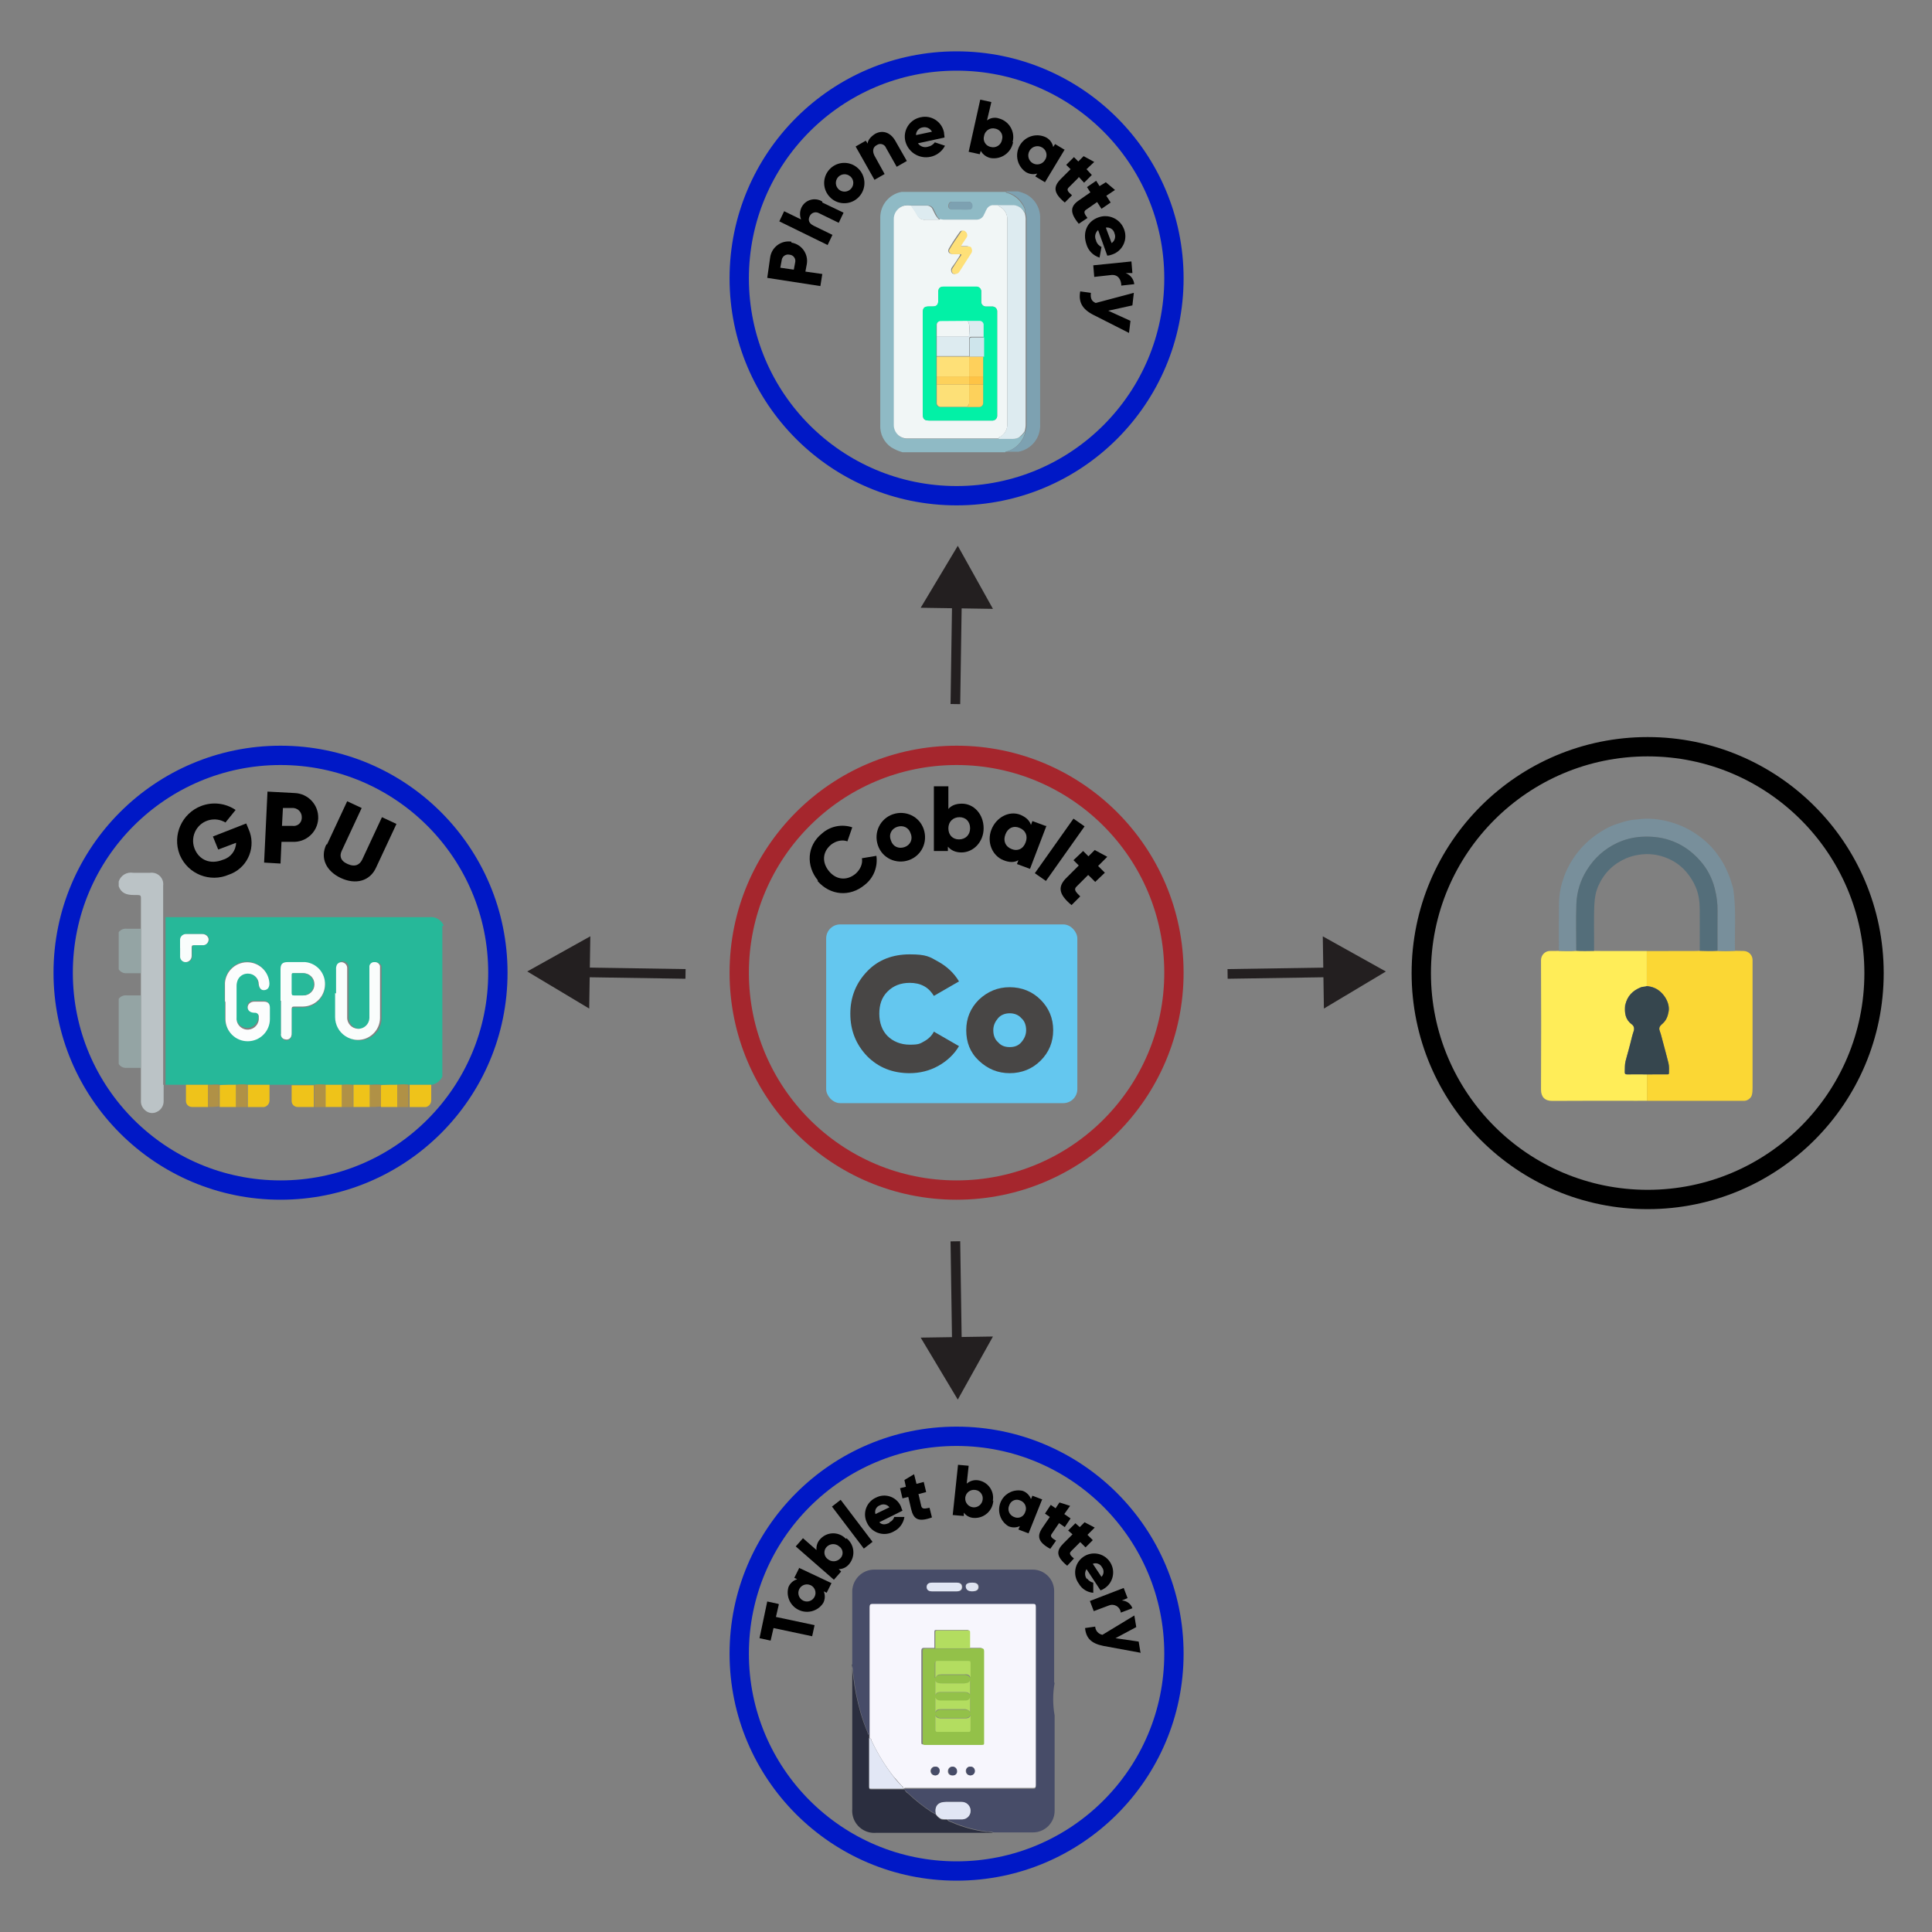 <?xml version="1.0" encoding="UTF-8"?><svg id="Layer_1" xmlns="http://www.w3.org/2000/svg" viewBox="0 0 400 400"><rect x="0" y="0" width="400" height="400" fill="#808080" stroke="none"/><defs><style>.cls-1{stroke:#a5262d;}.cls-1,.cls-2,.cls-3{stroke-width:4px;}.cls-1,.cls-2,.cls-3,.cls-4{fill:none;stroke-miterlimit:10;}.cls-5{fill:#93c149;}.cls-6{fill:#7da1b1;}.cls-7{fill:#8fbac5;}.cls-2{stroke:#000;}.cls-8{fill:#fafdfc;}.cls-9{fill:#fff;}.cls-10{fill:#fcfdfd;}.cls-3{stroke:#0018c6;}.cls-11{fill:#e2e7f5;}.cls-12{fill:#546e7a;}.cls-13{fill:#f9fdfc;}.cls-14{fill:#bbc3c6;}.cls-15{fill:#f1f6f6;}.cls-16{fill:#f7f6fd;}.cls-17{fill:#02f1a6;}.cls-18{fill:#efc319;}.cls-19{fill:#e1e6f4;}.cls-20{fill:#ffed58;}.cls-4{stroke:#231f20;stroke-width:2px;}.cls-21{fill:#36464e;}.cls-22{fill:#fde077;}.cls-23{fill:#fee077;}.cls-24{fill:#ddebf0;}.cls-25{fill:#474c68;}.cls-26{fill:#b3dd60;}.cls-27{fill:#26b899;}.cls-28{fill:#fed05b;}.cls-29{fill:#efc31a;}.cls-30{fill:#788f9b;}.cls-31{fill:#b09146;}.cls-32{fill:#484645;}.cls-33{fill:#fec345;}.cls-34{fill:#dee3f1;}.cls-35{fill:#2b2e3f;}.cls-36{fill:#94a4a4;}.cls-37{fill:#fee078;}.cls-38{fill:#cee5ec;}.cls-39{fill:#fdd15b;}.cls-40{fill:#fbd734;}.cls-41{fill:#231f20;}.cls-42{fill:#64c7ef;}.cls-43{fill:#28b99a;}</style></defs><line class="cls-9" x1="141.93" y1="201.64" x2="109.16" y2="201.14"/><line class="cls-4" x1="141.93" y1="201.64" x2="119.92" y2="201.3"/><polygon class="cls-41" points="122.22 193.85 109.16 201.13 121.99 208.81 122.22 193.85"/><line class="cls-9" x1="254.16" y1="201.64" x2="286.93" y2="201.14"/><line class="cls-4" x1="254.16" y1="201.64" x2="276.17" y2="201.3"/><polygon class="cls-41" points="274.1 208.81 286.93 201.14 273.87 193.86 274.1 208.81"/><line class="cls-9" x1="197.8" y1="145.77" x2="198.3" y2="113"/><line class="cls-4" x1="197.8" y1="145.77" x2="198.13" y2="123.76"/><polygon class="cls-41" points="205.58 126.06 198.3 113 190.62 125.83 205.58 126.06"/><line class="cls-9" x1="197.8" y1="257" x2="198.3" y2="289.77"/><line class="cls-4" x1="197.8" y1="257" x2="198.13" y2="279.01"/><polygon class="cls-41" points="190.62 276.94 198.3 289.77 205.58 276.71 190.62 276.94"/><circle class="cls-1" cx="198.05" cy="201.39" r="45"/><path d="m169.35,182.29c-2.5-3-2.3-7.2.8-9.7,1.8-1.6,4.2-2,6.3-1.3l-1,2.9c-1.1-.4-2.4-.1-3.4.7-1.8,1.5-1.9,3.7-.4,5.5,1.5,1.8,3.7,2,5.5.5,1-.9,1.5-2.1,1.3-3.2l3-.5c.3,2.2-.5,4.5-2.4,6-3.1,2.6-7.2,2.2-9.8-.8l.1-.1Z"/><path d="m181.75,174.99c-.9-2.7.5-5.5,3.1-6.4,2.6-.9,5.5.4,6.4,3.1.9,2.7-.5,5.5-3.1,6.4-2.6.9-5.5-.4-6.4-3.1Zm6.8-2.4c-.4-1.3-1.6-1.8-2.8-1.4s-1.8,1.6-1.3,2.8c.4,1.3,1.6,1.8,2.8,1.4s1.8-1.6,1.3-2.8Z"/><path d="m203.65,171.49c0,2.8-2.1,5-4.6,5-1.3,0-2.2-.5-2.8-1.2v.9h-2.9v-13.4h3v4.7c.6-.7,1.5-1.1,2.8-1.1,2.5,0,4.5,2.2,4.5,5.1Zm-2.8,0c0-1.4-.9-2.3-2.2-2.3s-2.3.9-2.3,2.3.9,2.3,2.2,2.3,2.3-.9,2.3-2.3Z"/><path d="m216.65,170.99l-3.4,8.9-2.7-1,.3-.8c-.8.5-1.9.5-3.1,0-2.3-.9-3.5-3.7-2.5-6.3,1-2.6,3.7-4,6-3.1,1.2.5,1.9,1.2,2.2,2.1l.3-.8,2.7,1h.2Zm-4.3,3.4c.5-1.3,0-2.5-1.3-3-1.2-.5-2.4,0-2.9,1.4-.5,1.3,0,2.5,1.3,3,1.2.5,2.4,0,2.9-1.4Z"/><path d="m222.25,169.49l2.3,1.6-8,11.3-2.3-1.6,8-11.3Z"/><path d="m225.25,181.19l-2.4,2.4c-.6.6-.1,1.1.8,2l-1.8,1.8c-2.9-2.4-2.8-4-.9-5.8l2.4-2.4-1.1-1.1,2-1.9,1.1,1.1,1.3-1.3,2.6,1.4-1.9,1.9,1.4,1.4-2,1.9-1.4-1.4h-.1Z"/><rect class="cls-42" x="171.05" y="191.39" width="52" height="37" rx="2.9" ry="2.9"/><path class="cls-32" d="m188.35,222.19c-3.6,0-6.5-1.2-8.8-3.5-2.3-2.4-3.5-5.3-3.5-8.8s1.2-6.4,3.5-8.8c2.3-2.4,5.3-3.5,8.8-3.5s4.1.5,5.9,1.5c1.8,1,3.3,2.4,4.3,4.1l-5.2,3c-.5-.8-1.1-1.5-2-2-.9-.5-1.9-.7-3-.7-1.9,0-3.4.6-4.6,1.8-1.2,1.2-1.7,2.7-1.7,4.6s.6,3.5,1.7,4.6c1.1,1.1,2.7,1.8,4.6,1.8s2.1-.2,3-.7c.9-.5,1.6-1.2,2-2l5.2,3c-1,1.7-2.5,3.1-4.3,4.1s-3.8,1.5-6,1.5h.1Z"/><path class="cls-32" d="m209.05,222.19c-2.5,0-4.6-.9-6.4-2.6-1.8-1.7-2.6-3.8-2.6-6.3s.9-4.6,2.6-6.3c1.8-1.7,3.9-2.6,6.4-2.6s4.7.9,6.4,2.6c1.7,1.7,2.6,3.8,2.6,6.3s-.9,4.6-2.6,6.3c-1.7,1.7-3.9,2.6-6.4,2.6Zm0-5.4c1,0,1.8-.3,2.4-1,.6-.7,1-1.5,1-2.5s-.3-1.9-1-2.5c-.6-.7-1.5-1-2.4-1s-1.8.3-2.4,1c-.6.7-1,1.5-1,2.5s.3,1.9,1,2.5c.6.7,1.4,1,2.4,1Z"/><circle class="cls-3" cx="58.08" cy="201.39" r="45"/><path class="cls-27" d="m91.58,191.69v31.2c-.42.93-1.29,1.58-2.3,1.7h-4.6c-.76-.1-1.54-.1-2.3,0h-3.5c-.63-.1-1.27-.1-1.9,0h-9.4c-.76-.1-1.54-.1-2.3,0h-13.8c-.76-.1-1.54-.1-2.3,0h-3.5c-.63-.1-1.27-.1-1.9,0h-9.5v-34.7h54.6c1.3-.16,2.54.58,3,1.8h-.3Zm-45,15.6h0v3.5c0,2.54,2.06,4.6,4.6,4.6,2.54,0,4.59-2.06,4.6-4.6v-2.3c0-.9-.4-1.3-1.3-1.3h-1.9c-.7-.07-1.32.43-1.39,1.13,0,.02,0,.05,0,.07,0,.7.5,1.1,1.4,1.1s.9,0,.9.9c.07,1.27-.91,2.36-2.18,2.43-1.21.06-2.27-.82-2.42-2.03v-6.9c-.06-.46.05-.92.3-1.3.61-1.1,1.99-1.5,3.1-.9.72.41,1.17,1.17,1.2,2,.1.8.6,1.3,1.2,1.2.65-.09,1.1-.7,1.01-1.35,0-.02,0-.04,0-.05-.14-2.53-2.27-4.48-4.8-4.4-2.33.15-4.2,1.98-4.4,4.3v3.8l.1.1Zm23.1-1.6v5c-.06,1.59.75,3.09,2.12,3.91,2.1,1.44,4.96.9,6.4-1.19.51-.74.79-1.61.8-2.51v-10.8c-.1-.51-.58-.86-1.1-.8-.51-.03-.97.31-1.1.8v10.5c.06,1.27-.93,2.34-2.2,2.4-1.27.06-2.34-.93-2.4-2.2v-10.5c0-.52-.32-1-.8-1.2-.47-.19-1.01-.02-1.3.4-.2.29-.31.64-.3,1v5l-.12.19Zm-11.5,1.6v6.9c-.02.56.36,1.06.9,1.2.49.08.97-.16,1.2-.6.13-.25.17-.53.1-.8v-4.8c0-.5.1-.6.6-.6h1.82c2.46-.06,4.44-2.04,4.5-4.5.04-2.39-1.73-4.41-4.1-4.7-1.2-.1-2.4,0-3.6,0s-1.5.4-1.5,1.5v6.5l.08-.1Zm-20.8-11v1.6c-.01.65.46,1.2,1.1,1.3.64.08,1.21-.37,1.29-1.01,0-.03,0-.06,0-.09v-1.9c0-.4.1-.5.5-.5h1.7c.62.02,1.16-.4,1.3-1,.06-.63-.38-1.2-1-1.3h-3.48c-.66-.05-1.24.44-1.3,1.1v1.8h-.12Z"/><path class="cls-14" d="m33.88,224.6v3.4c0,.95-.54,1.81-1.4,2.2-.78.41-1.74.29-2.4-.3-.63-.51-.97-1.29-.9-2.1v-41c0-1.6.2-1.5-1.5-1.5-1.5,0-2.6-.4-3.1-1.8v-1c.41-1.27,1.69-2.03,3-1.8h3.5c1.31-.18,2.52.73,2.7,2.03.03.22.03.45,0,.67v41.2h.1Z"/><path class="cls-36" d="m29.18,206.09v15h-3c-.64.05-1.26-.26-1.6-.8v-13.5c.4-.53,1.05-.79,1.7-.7h2.9Z"/><path class="cls-36" d="m29.18,192.29v9.2h-3c-.64.05-1.26-.26-1.6-.8v-7.7c.4-.53,1.05-.79,1.7-.7h2.9Z"/><path class="cls-10" d="m46.58,207.29v-3.8c.19-2.54,2.41-4.44,4.95-4.25,2.31.18,4.13,2.04,4.25,4.35,0,.8-.3,1.3-1,1.4s-1.1-.4-1.2-1.2c0-1.22-.99-2.21-2.21-2.21-.06,0-.13,0-.19,0-.8.03-1.53.49-1.9,1.2-.19.41-.3.85-.3,1.3v6.51c-.15,1.27.75,2.42,2.02,2.57,1.27.15,2.42-.75,2.57-2.02,0-.05.01-.1.01-.16v-.4c.06-.44-.25-.84-.69-.9-.07,0-.14,0-.21,0-.9,0-1.4-.5-1.4-1.1s.5-1.2,1.4-1.2h1.9c.9,0,1.3.4,1.3,1.3v2.3c0,2.54-2.06,4.6-4.6,4.6-2.54,0-4.59-2.06-4.6-4.6v-3.5h0l-.1-.21Z"/><path class="cls-8" d="m69.58,205.69v-5c-.03-.35.04-.69.2-1,.29-.42.83-.59,1.3-.4.5.18.83.67.8,1.2v10.11c-.06,1.27.93,2.34,2.2,2.4,1.27.06,2.34-.93,2.4-2.2v-10.8c.1-.51.58-.86,1.1-.8.51-.03.97.31,1.1.8v10.8c-.05,2.54-2.15,4.56-4.69,4.5-.9-.02-1.77-.3-2.51-.8-1.31-.87-2.09-2.33-2.1-3.9v-5l.2.09Z"/><path class="cls-8" d="m58.08,207.19v-6.5c0-1.1.4-1.5,1.5-1.5h3.6c2.4.22,4.21,2.29,4.1,4.7-.06,2.46-2.04,4.44-4.5,4.5h-1.8c-.5,0-.6.1-.6.6v4.8c.02.27-.01.54-.1.8-.19.48-.71.74-1.2.6-.55-.04-.96-.53-.92-1.08,0-.04,0-.08.02-.12v-6.8h-.1Zm2.4-3.5v1.8c0,.4,0,.6.5.6h1.82c1.25.02,2.28-.97,2.3-2.22,0-.03,0-.05,0-.08h0c.02-1.25-.97-2.28-2.22-2.3-.03,0-.05,0-.08,0h-1.8c-.4,0-.5.2-.5.5l-.02,1.7Z"/><path class="cls-29" d="m55.8,224.6v3.1c.05.7-.41,1.34-1.1,1.5h-3.4v-4.6h4.5Z"/><path class="cls-29" d="m64.98,229.19h-3.3c-.68.03-1.27-.49-1.3-1.18,0,0,0-.01,0-.02v-3.3h4.6v4.5Z"/><path class="cls-29" d="m89.28,224.6v3.1c.05.7-.41,1.34-1.1,1.5h-3.38v-4.6h4.5-.02Z"/><path class="cls-29" d="m43.08,229.19h-3.28c-.68.03-1.27-.49-1.3-1.18,0,0,0-.01,0-.02v-3.39h4.6l-.02,4.59Z"/><path class="cls-13" d="m37.28,196.29v-1.6c-.05-.66.44-1.24,1.1-1.3h3.5c.62-.02,1.16.4,1.3,1,.06.63-.38,1.2-1,1.3h-2c-.4,0-.5.1-.5.5v1.7c.01.65-.46,1.2-1.1,1.3-.64.08-1.21-.37-1.29-1.01,0-.03,0-.06,0-.09v-1.8h0Z"/><path class="cls-18" d="m48.88,229.19h-3.4v-4.5h0c0-.1,3.4-.1,3.4-.1v4.6Z"/><path class="cls-18" d="m70.8,229.19h-3.4v-4.59h3.4v4.5h0v.09Z"/><path class="cls-18" d="m76.58,229.19h-3.4v-4.59h3.4v4.59Z"/><path class="cls-18" d="m82.28,229.19h-3.4v-4.5h0c0-.1,3.4-.1,3.4-.1v4.6Z"/><path class="cls-31" d="m67.38,224.6v4.6h-2.3v-4.6c.76-.1,1.54-.1,2.3,0Z"/><path class="cls-31" d="m48.88,229.19v-4.59c.76-.1,1.54-.1,2.3,0v4.6h-2.3Z"/><path class="cls-31" d="m82.28,229.19v-4.59c.76-.1,1.54-.1,2.3,0v4.6h-2.3Z"/><path class="cls-31" d="m45.38,224.69v4.4h-.1c-.73.08-1.47.12-2.2.1v-4.59h2.2l.1.09Z"/><path class="cls-31" d="m73.08,224.6v4.6h-2.28v-4.6h2.3-.02Z"/><path class="cls-31" d="m78.88,224.69v4.4h-.08c-.73.08-1.47.12-2.2.1v-4.59h2.2l.08.09Z"/><path class="cls-31" d="m72.8,224.6h-1.9c.63-.1,1.27-.1,1.9,0Z"/><path class="cls-31" d="m70.8,229.09h.1v.1h0l-.1-.1Z"/><path class="cls-43" d="m60.38,203.79v-1.8c0-.4,0-.6.5-.5h1.8c1.27,0,2.3,1.03,2.3,2.3s-1.03,2.3-2.3,2.3h-1.8c-.5,0-.5-.2-.5-.6v-1.7Z"/><path d="m51.48,171.69c1.56,3.5,0,7.6-3.51,9.17-.19.09-.39.16-.59.23-3.9,1.69-8.44-.11-10.12-4.01-.03-.06-.05-.12-.08-.19-1.53-4,.47-8.49,4.47-10.02,2.37-.91,5.03-.6,7.13.82l-2.1,2.6c-2.09-1.26-4.81-.59-6.07,1.5-.71,1.18-.83,2.62-.33,3.9.9,2.3,3.2,3.4,5.9,2.3,1.57-.45,2.66-1.87,2.7-3.5l-3.7,1.4-1.1-2.7,6.9-2.7.5,1.2Z"/><path d="m65.88,169.49c-.14,2.8-2.53,4.95-5.32,4.8-.03,0-.05,0-.08,0h-2.2c0-.1-.2,4.5-.2,4.5l-3.4-.2.7-14.7,5.6.3c2.79.09,4.99,2.42,4.9,5.21,0,.03,0,.06,0,.09Zm-3.4-.2c.06-1.02-.69-1.9-1.7-2h-2.2c0-.1-.2,3.7-.2,3.7h2.2c.91.13,1.76-.51,1.88-1.42.01-.09.02-.18.02-.28h0Z"/><path d="m67.68,174.89l4.2-9,3,1.4-4.1,8.8c-.5,1-.4,2.1,1.2,2.8s2.5.1,3-.9l4.1-8.8,3,1.4-4.2,9c-1.3,2.9-4.3,3.6-7.3,2.2s-4.4-4.1-3-7l.1.1Z"/><circle class="cls-3" cx="198.05" cy="57.63" r="45"/><path class="cls-7" d="m186.85,93.63c-.81-.23-1.58-.57-2.3-1-1.52-1.03-2.39-2.77-2.3-4.6v-42.9c-.05-2.63,1.81-4.92,4.4-5.4h21.6c0,.2.1.2.2.2,1.33.37,2.47,1.23,3.2,2.4.39.52.6,1.15.6,1.8,0,0-.2-.2-.2-.3-.51-.83-1.42-1.33-2.4-1.3h-3.8c-.64-.04-1.23.32-1.5.9-.2.3-.3.7-.5,1-.28.69-.96,1.13-1.7,1.1h-6.7c-.27.02-.54-.01-.8-.1-.37-.24-.65-.59-.8-1l-.6-1.2c-.2-.42-.63-.7-1.1-.7h-4.8c-1.37.32-2.31,1.59-2.2,3v42.5c-.02,1.48,1.12,2.71,2.6,2.8h22c.45,0,.9-.1,1.3-.3.52-.3.94-.76,1.2-1.3v.2c-.41,1.91-1.83,3.44-3.7,4-.1,0-.4,0-.4.2h-21.3Zm11.9-50.26h1.8c.35.04.66-.21.7-.55,0-.05,0-.1,0-.15,0-.5-.2-.9-.7-.9h-3.5c-.5,0-.7.4-.7.9s.3.6.7.7h1.7Z"/><path class="cls-6" d="m208.25,93.63c0-.3.2-.2.4-.2,1.83-.62,3.22-2.13,3.7-4v-.2c.17-.55.24-1.13.2-1.7v-41.8c.03-.57-.04-1.15-.2-1.7-.03-.64-.24-1.27-.6-1.8-.71-1.19-1.86-2.06-3.2-2.4-.1,0-.2,0-.2-.2h2.4c.66.14,1.3.38,1.9.7,1.73,1.01,2.77,2.89,2.7,4.9v42.7c.1,2.73-1.82,5.11-4.5,5.6h-2.5l-.1.1Z"/><path class="cls-15" d="m194.55,45.37c.3,0,.5.1.8.1h6.7c.75.07,1.46-.38,1.7-1.1.2-.3.3-.7.5-1,.27-.58.86-.94,1.5-.9h.9c0,.2.2.2.3.3.99.49,1.61,1.5,1.6,2.6v42.5c.02,1.08-.56,2.08-1.5,2.6-.16,0-.29.14-.3.3h-19.1c-1.48-.09-2.62-1.32-2.6-2.8v-42.4c-.11-1.41.83-2.68,2.2-3,.47-.05.93-.05,1.4,0,.49.63.93,1.3,1.3,2,.3.65,1,1.01,1.7.9h2.5c.17.03.35,0,.5-.1h-.1Zm-3.5,29.9v10.4c0,1.1.3,1.4,1.4,1.4h12.9c.55.06,1.04-.34,1.1-.89,0-.07,0-.14,0-.21v-21.4c.06-.55-.34-1.04-.89-1.1-.07,0-.14,0-.21,0h-1.1c-.55.06-1.04-.34-1.1-.89,0-.07,0-.14,0-.21v-1.9c.06-.55-.34-1.04-.89-1.1-.07,0-.14,0-.21,0h-6.7c-.8,0-1.1.4-1.1,1.2v1.9c0,.7-.4,1-1.1,1h-.8c-1,0-1.3.3-1.3,1.3v10.5h0Zm7.7-24.2c0-.2.1-.3.2-.5.3-.5.7-1,1-1.5s.2-.9-.2-1.1-.8-.3-1,0c-.8,1.1-1.6,2.3-2.3,3.5-.3.6,0,1.1.7,1.1h1.4q.3,0,.2.3c-.5.8-1,1.6-1.6,2.4-.32.37-.32.93,0,1.3.4.3.9.1,1.3-.4.9-1.3,1.7-2.6,2.5-3.9.2-.27.2-.63,0-.9-.18-.26-.48-.42-.8-.4h-1.6l.2.1Z"/><path class="cls-24" d="m206.75,90.73c0-.2.2-.2.3-.3.94-.52,1.52-1.52,1.5-2.6v-42.46c0-1.1-.61-2.11-1.6-2.6-.16,0-.29-.14-.3-.3h2.9c.98-.05,1.91.45,2.4,1.3,0,.1.1.2.2.3.17.55.24,1.13.2,1.7v41.8c.03.57-.04,1.15-.2,1.7-.32.5-.73.94-1.2,1.3-.4.2-.85.31-1.3.3h-2.9v-.14Z"/><path class="cls-24" d="m194.55,45.37c-.1.2-.3.1-.5.1h-2.5c-.7.09-1.38-.27-1.7-.9-.37-.7-.81-1.37-1.3-2h3.4c.47,0,.9.28,1.1.7l.6,1.2c.21.37.48.71.8,1l.1-.1Z"/><path class="cls-6" d="m198.75,43.37h-1.6c-.35.04-.66-.21-.7-.55,0-.05,0-.1,0-.15,0-.5.2-.9.7-.9h3.5c.44.06.75.46.7.9,0,.5-.2.6-.7.7-.6.05-1.2.05-1.8,0h-.1Z"/><path class="cls-17" d="m191.05,75.23v-10.5c0-1,.3-1.3,1.3-1.3h.8c.7,0,1-.3,1.1-1v-1.9c0-.8.3-1.2,1.1-1.2h6.7c.55-.06,1.04.34,1.1.89,0,.07,0,.14,0,.21v1.94c-.06.55.34,1.04.89,1.1.07,0,.14,0,.21,0h1.1c.55-.06,1.04.34,1.1.89,0,.07,0,.14,0,.21v21.4c.06.55-.34,1.04-.89,1.1-.07,0-.14,0-.21,0h-12.9c-1.1,0-1.4-.3-1.4-1.4v-10.44Zm12.5,2.7v-10.56c0-.5-.3-.8-.9-.8h-7.9c-.44-.06-.84.25-.9.69,0,.07,0,.14,0,.21v15.9c-.06.44.25.84.69.9.07,0,.14,0,.21,0h7.9c.44.06.84-.25.9-.69,0-.07,0-.14,0-.21v-5.44Z"/><path class="cls-37" d="m198.75,51.03h1.6c.4,0,.7,0,.8.4.14.28.14.62,0,.9-.8,1.3-1.7,2.6-2.5,3.9-.26.45-.83.63-1.3.4-.4-.3-.4-.8,0-1.3.5-.8,1-1.6,1.6-2.4.2-.2.1-.3-.2-.3h-1.4c-.7,0-1.1-.6-.7-1.1.7-1.2,1.5-2.3,2.3-3.5.15-.28.5-.38.77-.23.1.05.17.13.23.23.32.27.4.73.2,1.1-.3.5-.7,1-1,1.5,0,.1-.2.2-.2.5l-.2-.1Z"/><path class="cls-24" d="m200.35,66.43h2.4c.45-.04.85.29.9.74,0,.02,0,.04,0,.06v2.5h-2.5c-.4,0-.5.1-.5.5v3.5h-6.7v-4.1h6.2c.2,0,.5.1.5-.2,0-1,.3-2.06-.3-3Z"/><path class="cls-22" d="m200.15,84.23h-5.3c-.44.06-.84-.25-.9-.69,0-.07,0-.14,0-.21v-3.7h6.7v3.6c.05.4-.15.8-.5,1Z"/><path class="cls-23" d="m193.95,73.83h6.7v4.1h-6.7v-4.1Z"/><path class="cls-15" d="m200.35,66.43c.6,1,.2,2,.3,3,0,.3-.3.2-.5.2h-6.2v-2.26c-.06-.44.25-.84.69-.9.07,0,.14,0,.21,0l5.5-.04Z"/><path class="cls-39" d="m200.15,84.23c.4-.2.5-.5.5-1v-3.6h2.9v3.74c.03.46-.31.87-.78.9-.04,0-.08,0-.12,0h-2.5v-.04Z"/><path class="cls-28" d="m200.65,77.93v-4.1h2.9v4.1h-2.9Z"/><path class="cls-38" d="m203.65,73.83h-2.9v-3.46c0-.4.1-.5.5-.5h2.5v4l-.1-.04Z"/><path class="cls-39" d="m193.95,77.93h6.7v1.7h-6.7v-1.7Z"/><path class="cls-33" d="m200.65,79.63v-1.7h2.9v1.7h-2.9Z"/><path d="m163.85,50.23c2.1.33,3.53,2.3,3.2,4.4l-.3,1.6,3.5.5-.4,2.5-11-1.7.6-4.2c.28-2.11,2.21-3.59,4.32-3.31.03,0,.05,0,.08.01v.2Zm-.4,2.5c-.71-.16-1.42.28-1.58.99,0,.04-.01.07-.02.11l-.3,1.6,2.8.4.3-1.6c.12-.7-.36-1.37-1.06-1.48-.05,0-.09-.01-.14-.02h0Z"/><path d="m170.25,41.93l4.4,2.1-1,2.1-4.1-2c-.66-.37-1.5-.13-1.86.53-.01.02-.02.05-.04.07-.4.8-.2,1.5.8,2l3.9,1.9-1,2.1-10-4.9,1-2.1,3.5,1.7c-.31-.81-.28-1.72.1-2.5.73-1.48,2.53-2.09,4.02-1.36.1.05.19.1.28.16v.2Z"/><path d="m171.95,40.93c-1.68-1.57-1.77-4.21-.19-5.89,1.57-1.68,4.21-1.77,5.89-.19,1.68,1.57,1.77,4.21.2,5.89-1.55,1.68-4.17,1.79-5.85.25-.02-.02-.03-.03-.05-.05Zm4.1-4.4c-.74-.66-1.88-.59-2.54.15-.66.74-.59,1.88.15,2.54.72.64,1.82.6,2.49-.1.69-.7.69-1.83-.01-2.52-.03-.03-.06-.06-.09-.08Z"/><path d="m185.35,29.13l2.4,4.2-2.1,1.2-2.2-3.9c-.25-.66-.98-.99-1.64-.74-.09.04-.18.08-.26.14-.8.4-1,1.2-.5,2.2l2.1,3.8-2.1,1.2-3.9-6.9,2.1-1.2.4.6c0-.7.6-1.4,1.5-2,1.4-.8,3.1-.5,4.2,1.4Z"/><path d="m192.15,30.37c.56-.11,1.06-.44,1.4-.9l2.1.7c-1.12,2.17-3.79,3.02-5.96,1.9-1.11-.57-1.92-1.59-2.24-2.8-.55-2.19.78-4.4,2.97-4.95.08-.02.15-.04.23-.05,2.16-.48,4.29.89,4.77,3.04.01.05.02.1.03.16,0,.3.1.6.1,1l-5.5,1.2c.47.67,1.32.96,2.1.7Zm.8-3.1c-.36-.69-1.14-1.06-1.9-.9-.8.1-1.41.79-1.4,1.6l3.3-.7Z"/><path d="m209.75,29.43c-.38,2.17-2.42,3.63-4.6,3.3-.89-.17-1.65-.72-2.1-1.5l-.2.7-2.3-.5,2.4-10.8,2.3.5-.9,3.8c.71-.55,1.65-.7,2.5-.4,2.12.58,3.37,2.77,2.8,4.9h.1Zm-2.3-.5c.3-.94-.23-1.95-1.17-2.24-.08-.02-.15-.04-.23-.06-.99-.26-2.01.34-2.27,1.34-.01.05-.03.11-.03.16-.3.94.23,1.95,1.17,2.24.08.02.15.04.23.06.99.26,2.01-.34,2.27-1.34.01-.05.03-.11.03-.16Z"/><path d="m220.45,30.93l-4.1,6.8-2-1.2.4-.6c-.85.26-1.77.11-2.5-.4-1.84-1.38-2.22-3.99-.84-5.84,1.19-1.6,3.35-2.13,5.14-1.26.78.4,1.33,1.14,1.5,2l.4-.6,2,1.2v-.1Zm-4.1,2.2c.57-.82.37-1.94-.45-2.51-.05-.03-.1-.07-.15-.09-.89-.53-2.03-.24-2.57.64-.01.02-.02.04-.03.06-.52.88-.23,2.03.65,2.55.88.52,2.03.23,2.55-.65h0Z"/><path d="m223.25,36.83l-2,2c-.5.5-.1.9.7,1.6l-1.5,1.5c-2.4-2-2.4-3.3-.8-4.9l2-2-.9-.9,1.6-1.6.9.9,1.1-1.1,2.2,1.2-1.6,1.5,1.1,1.2-1.6,1.6-1.1-1.2-.1.2Z"/><path d="m227.15,41.83l-2.3,1.6c-.6.4-.3.9.3,1.7l-1.8,1.2c-2-2.4-1.7-3.7.1-4.9l2.3-1.6-.7-1.1,1.9-1.3.7,1.1,1.3-.8,1.9,1.6-1.8,1.2.9,1.4-1.9,1.3-.9-1.4Z"/><path d="m226.95,49.93c.2.53.59.96,1.1,1.2l-.4,2.2c-1.29-.39-2.31-1.41-2.7-2.7-.9-2.6.2-4.8,2.4-5.6,2.13-.82,4.53.24,5.35,2.37.02.04.03.09.05.13.76,2.08-.31,4.37-2.39,5.13-.07.03-.14.05-.21.07-.29.11-.59.18-.9.2l-1.9-5.3c-.63.55-.79,1.46-.4,2.2v.1Zm3.2.4c.65-.44.9-1.28.6-2-.18-.82-.98-1.35-1.8-1.2l1.2,3.2Z"/><path d="m234.85,58.83l-2.7.3c0-1-.5-2.3-2-2.2l-3.6.4-.2-2.4,7.9-.8.2,2.4h-1.4c1.01.38,1.72,1.32,1.8,2.4v-.1Z"/><path d="m233.75,68.93l-7.3-3.7c-2.4-1.2-3.2-2.7-2.8-4.9l2.2.3c-.1,1.1.1,1.7,1,2.1l7.9-2.1-.3,2.6-5,1.1,4.6,2.1-.3,2.5h0Z"/><circle class="cls-3" cx="198.05" cy="342.37" r="45"/><path class="cls-25" d="m218.25,348.37v-19c-.02-2.42-1.98-4.38-4.4-4.4h-33c-2.39.09-4.31,2.01-4.4,4.4v15.3c.1.9.2,1.7.3,2.6.3,2.5.8,4.98,1.5,7.4.41,1.43.91,2.83,1.5,4.2,0,.2,0,.4.3.4v-26.3c0-.5.1-.7.6-.7h33.2c.5,0,.6.1.6.6v36.9c0,.5-.1.6-.6.6h-26.6c.1.4.5.6.8.9,1.49,1.41,3.09,2.68,4.8,3.8.3.2.6.3.9.5-.3-1.6.4-2.5,2.1-2.5h3.2c1-.04,1.85.73,1.9,1.74,0,.02,0,.04,0,.06.03.97-.74,1.78-1.71,1.81-.06,0-.12,0-.19,0h-2.8c.1.3.5.4.8.5,2.29,1.01,4.72,1.69,7.2,2,.51-.03,1.02.04,1.5.2h8.1c2.47.01,4.49-1.99,4.5-4.46,0-.01,0-.03,0-.04v-19.7c-.4-2.25-.4-4.55,0-6.8h-.1Zm-20.2-18.9h-5c-.7,0-1.1-.3-1.1-.9s.4-.9,1.1-.9h5.1c.7,0,1.1.3,1.1.9s-.4.9-1.1.9h-.1Zm3.4,0c-.9,0-1.3-.3-1.4-.9-.1-.6.4-.9,1.3-.9h0c.9,0,1.3.3,1.3.9s-.4.9-1.4.9h.2Z"/><path class="cls-35" d="m176.35,344.57c.1.9.2,1.7.3,2.6.3,2.5.8,4.98,1.5,7.4.41,1.43.91,2.83,1.5,4.2,0,.2,0,.4.3.4v10.9c0,.3,0,.4.4.4h6.9c.15.38.44.7.8.9,1.49,1.41,3.09,2.68,4.8,3.8.3.2.6.3.9.5.26.43.65.78,1.1,1,.4.2.9,0,1.3.1.1.3.5.4.8.5,2.29,1.01,4.72,1.69,7.2,2,.51-.03,1.02.04,1.5.2h-24.3c-2.52.19-4.71-1.7-4.9-4.21-.02-.23-.02-.46,0-.69v-29.9l-.1-.1Z"/><path class="cls-16" d="m187.25,370.27h-.2c-.01-.21-.12-.39-.3-.5-.6-.6-1.1-1.3-1.7-1.9-1.81-2.32-3.36-4.83-4.6-7.5,0-.24-.17-.45-.4-.5v-27.1c0-.5.1-.7.6-.7h33.2c.5,0,.6.1.6.6v36.9c0,.5-.1.6-.6.6h-26.6v.1Zm6.3-29.1h-2.2c-.4,0-.6.1-.6.6v18.9c0,.4,0,.5.5.5h11.7c.4,0,.5-.1.5-.5v-18.9c0-.5-.1-.6-.6-.6h-2.2v-3.2c0-.3,0-.5-.4-.5h-6.4c-.4,0-.4.1-.4.5v3.2h.1Zm.9,25.5c0-.5-.4-.9-.9-.9s-.9.4-.9.9.4.9.9.9h0c.44.06.84-.25.9-.69,0-.07,0-.14,0-.21Zm2.7.9c.5,0,.9-.4.9-.9s-.4-.9-.9-.9-.9.4-.9.9h0c-.06.44.25.84.69.9.07,0,.14,0,.21,0Zm3.7-1.8c-.5,0-.9.4-.9.9s.4.9.9.9.9-.4.9-.9h0c.06-.44-.25-.84-.69-.9-.07,0-.14,0-.21,0Z"/><path class="cls-19" d="m196.15,376.67c-.44.02-.87-.02-1.3-.1-.45-.22-.84-.57-1.1-1-.3-1.6.4-2.5,2.1-2.5h3.2c1-.04,1.85.73,1.9,1.74,0,.02,0,.04,0,.06.03.97-.74,1.78-1.71,1.81-.06,0-.12,0-.19,0h-2.9Z"/><path class="cls-19" d="m195.45,329.47h-2.5c-.7,0-1.1-.3-1.1-.9s.4-.9,1.1-.9h5.1c.7,0,1.1.3,1.1.9s-.4.9-1.1.9h-2.6Z"/><path class="cls-34" d="m201.35,329.47c-.9,0-1.3-.3-1.4-.9s.4-.9,1.3-.9h0c.9,0,1.3.3,1.3.9s-.4.9-1.4.9h.2Z"/><path class="cls-11" d="m180.05,359.92c.3,0,.3.3.4.5,1.26,2.66,2.8,5.17,4.6,7.5.51.68,1.08,1.31,1.7,1.9.1.2.3.3.3.5h-6.7c-.3,0-.4,0-.4-.4v-10.1l.1.1Z"/><path class="cls-5" d="m200.95,341.27h2.2c.4,0,.6.1.6.6v18.9c0,.4,0,.5-.5.5h-11.7c-.4,0-.5-.1-.5-.5v-18.85c0-.5.1-.6.6-.6h9.3v-.05Zm-7.3,6.1c.23-.44.71-.68,1.2-.6h4.5c.5,0,1.1-.1,1.5.6v-2.9c0-.4-.1-.5-.5-.5h-6.3c-.4,0-.5.1-.5.5v2.9h.1,0Zm0,7.8v2.9c0,.3,0,.4.4.4h6.5c.3,0,.4,0,.4-.4v-3c-.23.44-.71.68-1.2.6h-4.8c-.52.09-1.03-.15-1.3-.6h0v.1Zm7.2-7.2c-.23.44-.71.68-1.2.6h-4.6c-.52.08-1.05-.11-1.4-.5v2.9c.23-.44.71-.68,1.2-.6h4.6c.52-.08,1.05.11,1.4.5v-2.9Zm0,6.6v-3c-.3.6-.7.6-1.2.6h-4.5c-.5,0-1.1.1-1.5-.6v3c.24-.42.72-.66,1.2-.6h4.8c.5,0,.9,0,1.2.6Z"/><path class="cls-26" d="m200.95,341.27h-7.3v-3.2c0-.3,0-.5.4-.5h6.4c.4,0,.4.1.4.5v3.2h.1Z"/><path class="cls-25" d="m194.55,366.67c0,.5-.4.9-.9.9s-.9-.4-.9-.9.4-.9.9-.9h0c.44-.06.84.25.9.69,0,.07,0,.14,0,.21Z"/><path class="cls-25" d="m197.25,367.57c-.5,0-.9-.4-.9-.9s.4-.9.9-.9.9.4.9.9h0c.06.44-.25.84-.69.9-.07,0-.14,0-.21,0Z"/><path class="cls-25" d="m200.95,365.77c.5,0,.9.4.9.9s-.4.9-.9.9-.9-.4-.9-.9h0c-.06-.44.25-.84.69-.9.07,0,.14,0,.21,0Z"/><path class="cls-26" d="m193.65,347.27v-2.9c0-.4.1-.5.5-.5h6.3c.4,0,.5.1.5.5v2.9c-.4-.8-1-.6-1.5-.6h-4.5c-.5,0-.9,0-1.2.6h-.1Z"/><path class="cls-26" d="m193.65,355.17c.3.6.8.6,1.3.6h4.8c.5,0,.9,0,1.2-.6v3c0,.3-.1.4-.4.4h-6.5c-.2.02-.38-.13-.4-.34,0-.02,0-.04,0-.06v-3Z"/><path class="cls-26" d="m200.85,347.92v2.9c-.4-.5-.8-.5-1.4-.5h-4.6c-.5,0-.9,0-1.2.6v-2.9c.4.5.8.5,1.4.5h4.6c.5-.05.9-.05,1.2-.6Z"/><path class="cls-26" d="m200.85,354.47c-.26-.41-.72-.64-1.2-.6h-4.8c-.5,0-.9,0-1.2.6v-3c.4.7,1,.6,1.5.6h4.5c.5,0,.9,0,1.2-.6v3Z"/><path d="m161.25,332.17l-.6,2.6,8,1.7-.5,2.3-8-1.7-.6,2.6-2.3-.5,1.6-7.6,2.3.5.1.1Z"/><path d="m165.35,324.57l6.8,3.2-1,2-.6-.3c.32.78.28,1.65-.1,2.4-1.19,1.86-3.67,2.4-5.53,1.2-1.5-.96-2.18-2.8-1.67-4.5.33-.78.99-1.37,1.8-1.6l-.6-.3,1-2-.1-.1Zm2.4,3.6c-.9-.38-1.94.04-2.32.94-.38.9.04,1.94.94,2.32.87.37,1.87,0,2.29-.86.43-.87.07-1.93-.8-2.36-.03-.02-.06-.03-.1-.04Z"/><path d="m175.25,318.47c1.63,1.27,1.91,3.62.64,5.25-.01.02-.03.03-.04.05-.52.69-1.34,1.1-2.2,1.1l.5.5-1.5,1.7-7.9-6.9,1.5-1.7,2.8,2.45c-.09-.85.2-1.69.8-2.3,1.35-1.46,3.62-1.56,5.09-.21.07.07.15.14.21.21l.1-.15Zm-1.5,1.7c-.75-.67-1.9-.63-2.6.1-.64.67-.62,1.73.05,2.38.05.04.1.09.15.12.75.67,1.9.63,2.6-.1.65-.61.67-1.63.06-2.28-.08-.08-.17-.16-.26-.22Z"/><path d="m172.25,311.92l1.8-1.4,6.6,8.7-1.8,1.4-6.6-8.7Z"/><path d="m184.15,315.17c.48-.2.85-.6,1-1.1h2.1c-.2,1.3-1.02,2.42-2.2,3-1.88,1.08-4.28.43-5.37-1.45-.05-.08-.09-.17-.13-.25-1-1.86-.31-4.17,1.55-5.18.08-.04.17-.09.25-.12,1.84-.96,4.1-.24,5.06,1.59.05.1.1.2.14.31.08.27.18.54.3.8l-4.8,2.4c.6.6,1.3.5,2.1.1v-.1Zm0-3.1c-.48-.61-1.33-.78-2-.4-.73.26-1.13,1.06-.9,1.8l2.9-1.4Z"/><path d="m190.15,309.27l.6,2.6c.2.6.7.5,1.7.3l.5,2c-2.8,1-3.8.4-4.3-1.7l-.6-2.55-1.2.3-.5-2.1,1.2-.3-.3-1.4,2-1.2.5,2,1.5-.4.5,2.1-1.5.4-.1-.05Z"/><path d="m205.65,310.67c-.1,2.09-1.88,3.7-3.97,3.6-.01,0-.02,0-.03,0-.83-.02-1.61-.43-2.1-1.1v.7l-2.3-.2,1.1-10.4,2.2.2-.4,3.7c.63-.55,1.47-.81,2.3-.7,2,.27,3.4,2.11,3.13,4.1,0,.07-.02.13-.03.2l.1-.1Zm-2.2-.2c.14-.96-.52-1.85-1.48-1.99-.04,0-.08-.01-.12-.01-.98-.12-1.87.58-2,1.56,0,.01,0,.03,0,.04-.11.99.61,1.89,1.6,2s1.89-.61,2-1.6Z"/><path d="m215.75,310.47l-2.8,7-2.1-.8.3-.7c-.76.35-1.64.35-2.4,0-1.88-1.16-2.46-3.63-1.3-5.51.9-1.46,2.63-2.18,4.3-1.79.79.29,1.41.91,1.7,1.7l.3-.7,2.1.8h-.1Zm-3.5,2.6c.41-.89.02-1.94-.87-2.35-.04-.02-.09-.04-.13-.05-.83-.4-1.82-.05-2.21.78-.03.07-.06.14-.09.22-.41.89-.02,1.94.87,2.35.04.02.09.04.13.05.83.4,1.82.05,2.21-.78.03-.07.06-.14.09-.22h0Z"/><path d="m219.25,315.37l-1.5,2.2c-.4.5,0,.9.9,1.4l-1.2,1.7c-2.6-1.4-2.8-2.7-1.6-4.4l1.5-2.2-1-.7,1.2-1.8,1,.7.8-1.2,2.2.7-1.2,1.7,1.3.9-1.2,1.8-1.3-.9.1.1Z"/><path d="m223.65,319.27l-1.9,1.9c-.5.5-.1.9.6,1.5l-1.4,1.5c-2.3-1.9-2.3-3.1-.8-4.6l1.9-1.9-.9-.8,1.5-1.5.9.8,1-1,2.1,1.1-1.5,1.5,1.1,1.1-1.5,1.5-1.1-1.1Z"/><path d="m225.05,326.77c.29.47.76.79,1.3.9v2.1c-1.25-.09-2.38-.81-3-1.9-1.28-1.76-.89-4.21.87-5.49,1.76-1.28,4.21-.89,5.49.87,1.28,1.76.89,4.21-.87,5.49-.06.04-.12.09-.19.13-.25.17-.51.31-.8.4l-2.9-4.4c-.42.65-.38,1.49.1,2.1v-.2Zm3-.3c.53-.55.57-1.4.1-2-.36-.69-1.18-.99-1.9-.7l1.8,2.7Z"/><path d="m234.45,332.97l-2.4.9c-.11-.99-.99-1.7-1.98-1.6-.14.02-.28.05-.42.1l-3.2,1.2-.8-2.1,7-2.7.8,2.1-1.2.5c1,.02,1.87.66,2.2,1.6Z"/><path d="m236.05,342.17l-7.6-1.4c-2.5-.5-3.6-1.6-3.8-3.7l2.1-.3c.04.85.67,1.55,1.5,1.7l6.6-4,.4,2.4-4.3,2.3,4.8.7.4,2.4-.1-.1Z"/><path class="cls-40" d="m359.2,196.86c.6,0,1.19.02,1.79.03,1.01.01,1.85.83,1.86,1.85.01.93,0,1.87,0,2.8,0,7.91,0,15.81,0,23.72,0,.51-.02,1.04-.17,1.53-.19.59-.91,1.12-1.52,1.12-6.7,0-13.39,0-20.09,0-.03,0-.06,0-.09-.01,0-1.82,0-3.64,0-5.46,1.39,0,2.79,0,4.18-.01.18,0,.38.04.38-.25.01-.69.06-1.39-.1-2.06-.43-1.78-.95-3.54-1.4-5.32-.12-.48-.26-.95-.43-1.42-.27-.73.23-1.11.67-1.51.72-.66,1.02-1.49,1.19-2.44.36-1.99-1.32-4.38-3.22-4.99-.06-.1-.14-.15-.27-.1-.1-.02-.19-.04-.29-.06-.04-.06-.1-.08-.17-.04-.19-.03-.37-.05-.56-.08,0-2.42,0-4.84,0-7.25,3.43,0,6.86-.01,10.3-.02.21,0,.43-.02.64-.03,1.23.04,2.45.06,3.68,0,1.2.07,2.41.05,3.61,0Z"/><path class="cls-20" d="m340.97,222.44c0,1.82,0,3.64,0,5.46-.69,0-1.38.01-2.07.01-5.84,0-11.68-.03-17.52.02-1.54.01-2.33-.83-2.33-2.33.05-8.93.04-17.87,0-26.8,0-1.07.86-1.93,1.88-1.91.6.01,1.19-.01,1.79-.02,1.2.03,2.41.06,3.61-.02,1.23.07,2.45.04,3.68.02.2,0,.4.02.6.02,3.45,0,6.89.01,10.34.01,0,2.42,0,4.84,0,7.25-.39.18-.82.09-1.22.25-1.7.66-2.83,1.81-3.24,3.63-.07.04-.13.09-.04.16-.14,1.5.02,2.88,1.37,3.87.42.31.59.78.42,1.37-.11.36-.24.71-.33,1.08-.24,1-.5,2-.77,3-.19.74-.42,1.46-.6,2.2-.18.73-.13,1.48-.16,2.23-.01.38.09.5.48.49,1.36-.02,2.73,0,4.09,0Z"/><path class="cls-30" d="m326.36,196.85c-1.2.08-2.41.05-3.61.02,0-3.25-.03-6.5.02-9.75.02-1.5.22-2.99.66-4.45.53-1.76,1.27-3.4,2.28-4.92,1.26-1.9,2.82-3.53,4.69-4.86,1.22-.87,2.51-1.65,3.92-2.14,1.4-.49,2.82-.97,4.34-1.08.85-.06,1.69-.19,2.55-.17,2.12.04,4.17.46,6.16,1.2,1.99.75,3.78,1.83,5.41,3.19,1.4,1.17,2.56,2.55,3.54,4.08.69,1.08,1.24,2.24,1.71,3.44.26.66.43,1.35.66,2.02.21.61.25,1.28.32,1.92.42,3.83.1,7.67.2,11.51-1.2.04-2.41.06-3.61,0,0-2.74-.02-5.49.01-8.23.02-1.58-.18-3.12-.57-4.64-.54-2.14-1.54-4.07-2.98-5.72-1.77-2.02-3.91-3.54-6.51-4.37-1.84-.58-3.7-.77-5.64-.65-1.79.1-3.47.53-5.07,1.27-2.66,1.24-4.75,3.13-6.3,5.63-1.34,2.15-2.07,4.52-2.16,7.01-.12,3.23-.03,6.47-.02,9.7Z"/><path class="cls-12" d="m351.91,196.86c0-2.91.02-5.82,0-8.73-.02-1.55-.23-3.08-.85-4.52-.49-1.14-1.15-2.18-1.97-3.13-1.22-1.41-2.73-2.4-4.45-3.01-1.58-.57-3.25-.77-4.96-.55-1.04.13-2.05.37-3,.78-2.62,1.14-4.54,3.01-5.73,5.64-.56,1.23-.78,2.51-.85,3.84-.16,3.23-.02,6.46-.07,9.69-1.23.02-2.45.05-3.68-.02,0-3.23-.09-6.47.02-9.7.09-2.5.82-4.86,2.16-7.01,1.55-2.49,3.64-4.39,6.3-5.63,1.6-.74,3.28-1.17,5.07-1.27,1.93-.11,3.8.07,5.64.65,2.59.82,4.74,2.34,6.51,4.37,1.45,1.65,2.44,3.58,2.98,5.72.39,1.52.59,3.07.57,4.64-.03,2.74-.01,5.49-.01,8.23-1.23.06-2.45.05-3.68,0Z"/><path class="cls-21" d="m340.97,222.44c-1.36,0-2.73-.02-4.09,0-.39,0-.49-.12-.48-.49.03-.74-.02-1.5.16-2.23.18-.74.4-1.47.6-2.2.26-1,.53-1.99.77-3,.09-.37.22-.72.33-1.08.17-.59,0-1.06-.42-1.37-1.35-.99-1.5-2.37-1.37-3.87.07-.04.07-.1.04-.16.41-1.81,1.53-2.96,3.24-3.63.4-.16.84-.07,1.22-.25.19.03.37.05.55.08.04.1.08.15.17.04.1.02.19.04.29.06.05.13.16.1.27.1,1.9.61,3.57,3,3.22,4.99-.17.95-.47,1.78-1.19,2.44-.44.4-.94.78-.67,1.51.17.46.31.94.43,1.42.46,1.78.97,3.54,1.4,5.32.16.66.11,1.37.1,2.06,0,.29-.21.25-.38.25-1.39,0-2.79,0-4.18.01Z"/><path class="cls-12" d="m342.26,204.44c-.1,0-.21.03-.27-.1.12-.06.2,0,.27.1Z"/><path class="cls-12" d="m341.7,204.28c-.09.11-.13.06-.17-.04.07-.04.12-.02.17.04Z"/><path class="cls-30" d="m336.51,208.03c.04.07.04.12-.04.16-.09-.08-.04-.12.04-.16Z"/><circle class="cls-2" cx="341.13" cy="201.47" r="46.87"/></svg>